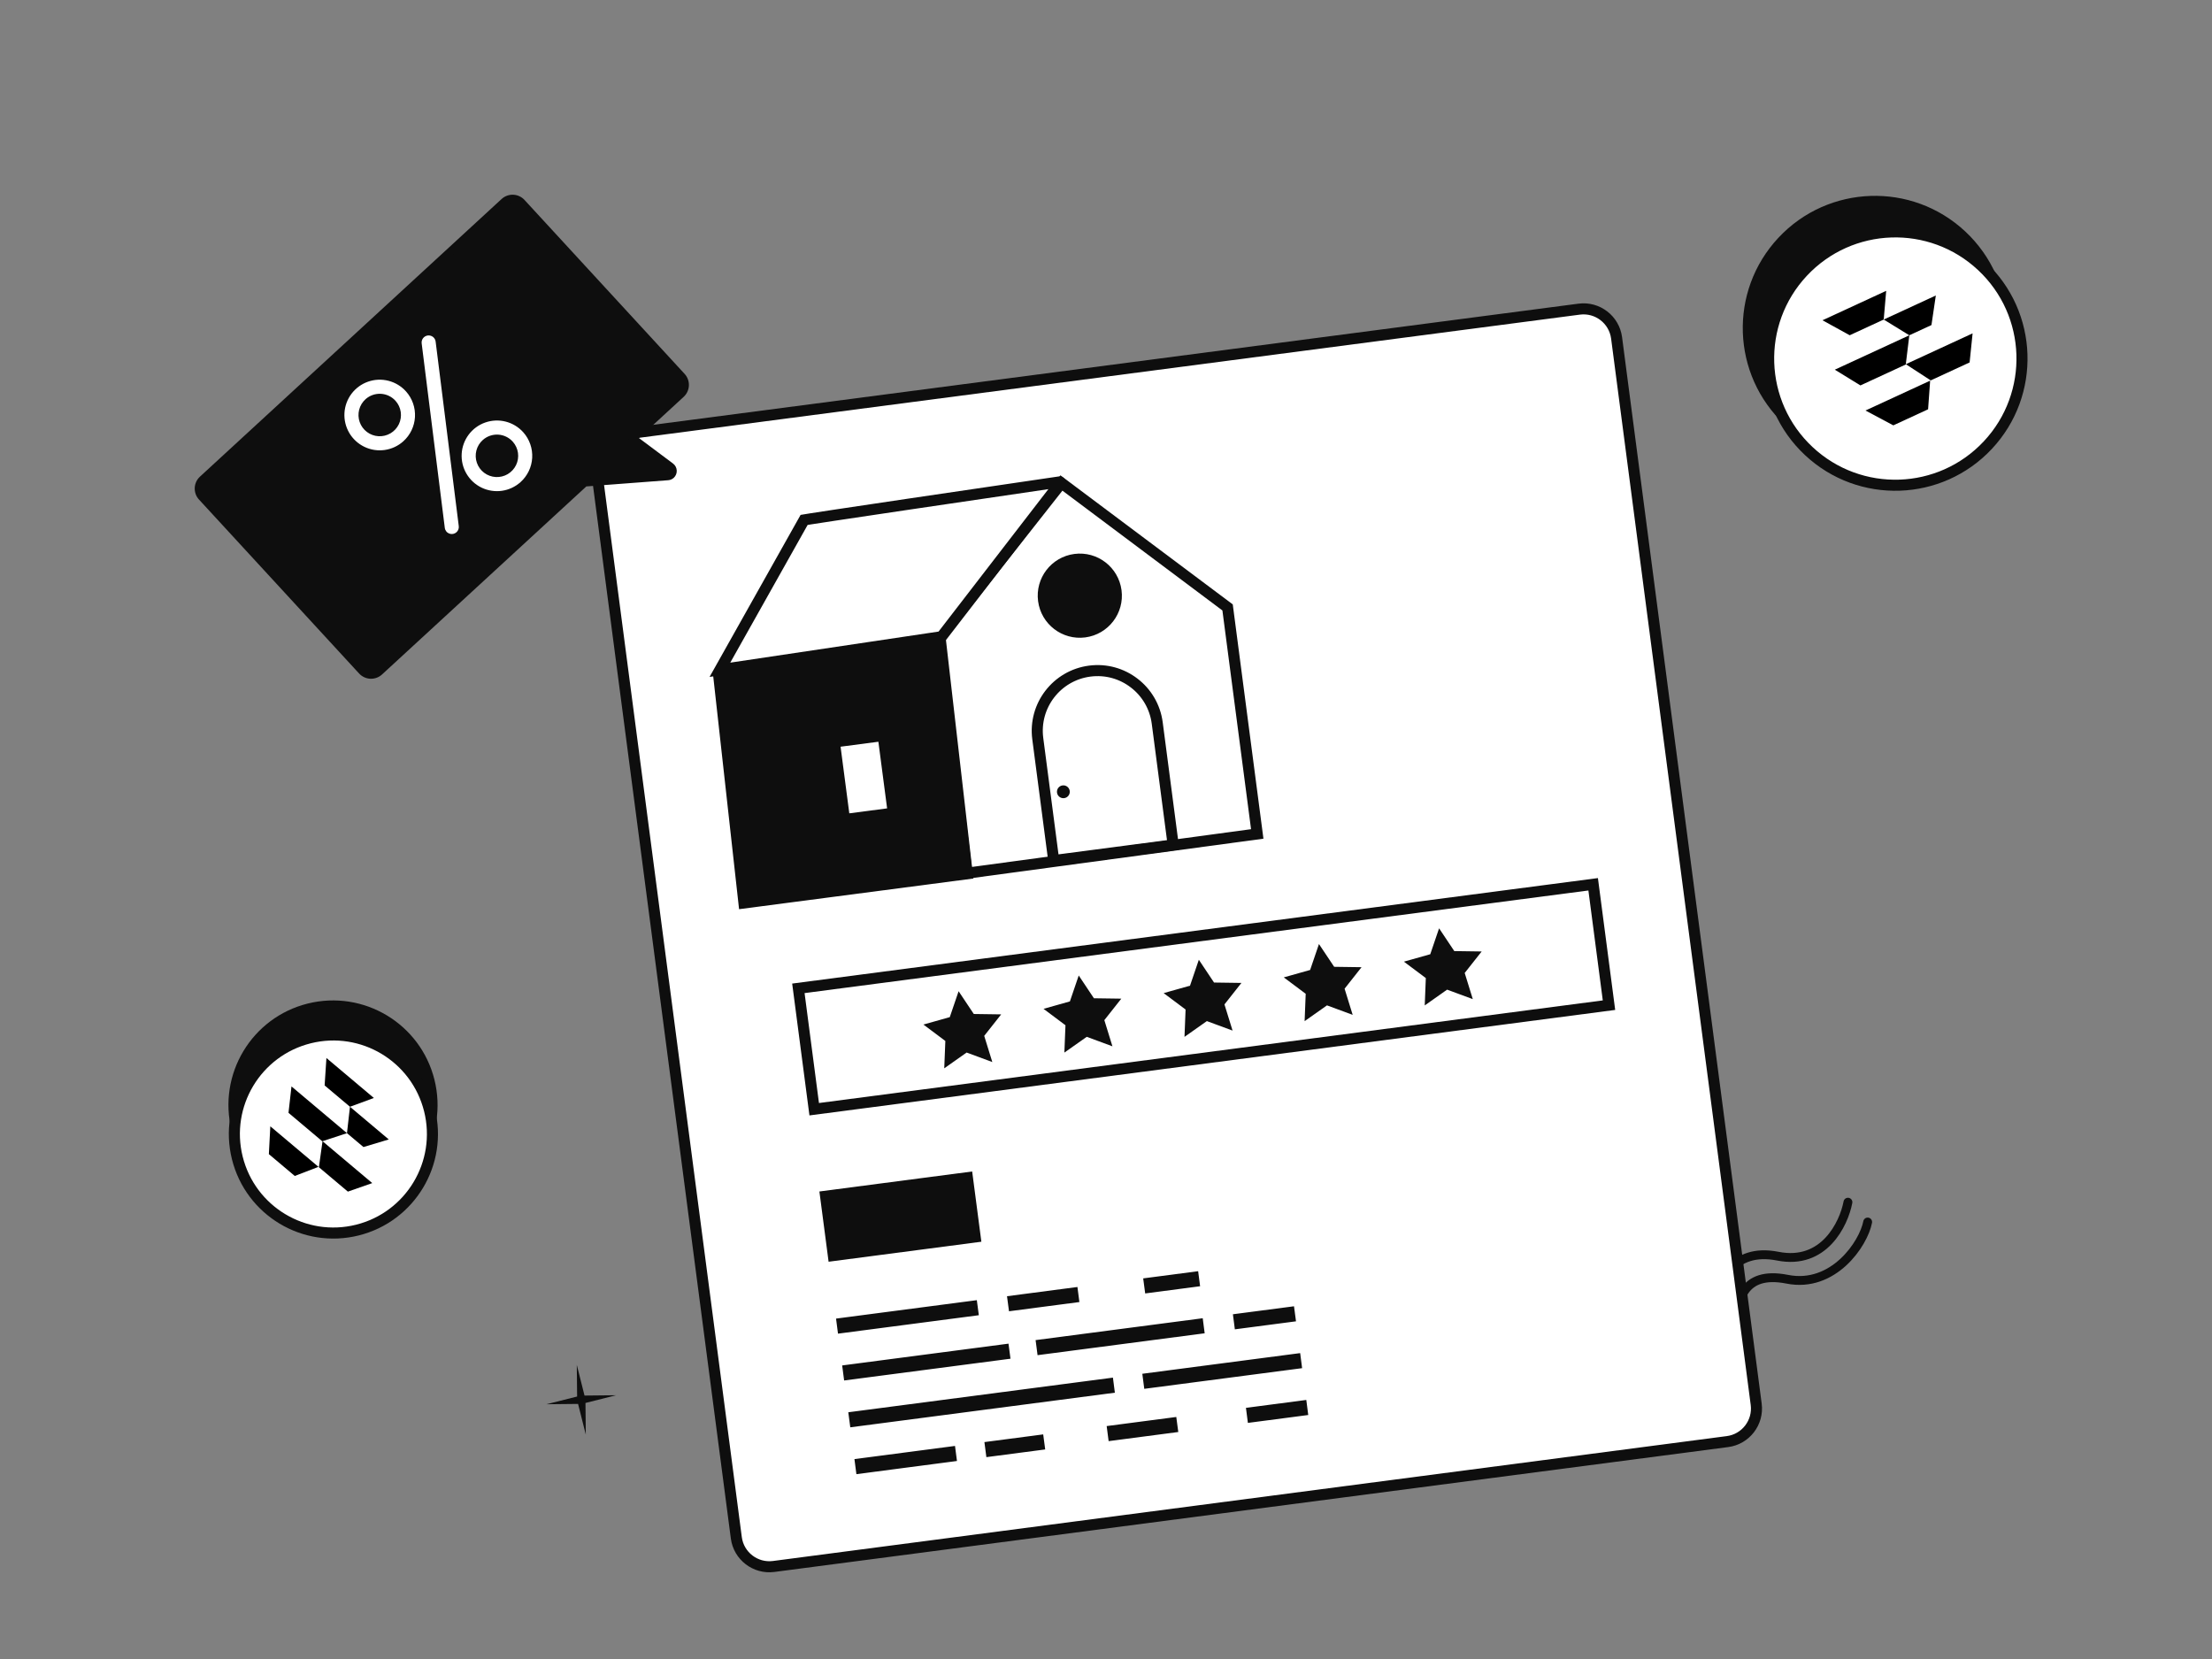 <svg width="200" height="150" viewBox="0 0 200 150" fill="none" xmlns="http://www.w3.org/2000/svg">
<rect x="0" y="0" width="200" height="150" fill="#808080" stroke="none"/>
<path d="M155.198 117.849C155.309 116.08 156.573 112.751 160.744 113.578C164.915 114.405 166.708 110.668 167.083 108.697" stroke="#0E0E0E" stroke-width="0.8" stroke-linecap="round"/>
<path d="M156.983 119.64C157.093 117.872 157.424 114.836 161.595 115.663C165.765 116.49 168.492 112.46 168.867 110.488" stroke="#0E0E0E" stroke-width="0.8" stroke-linecap="round"/>
<path d="M69.949 141.634C68.304 141.849 66.79 140.686 66.575 139.041L53.952 42.62C53.736 40.973 54.9 39.458 56.544 39.243L142.791 27.951C144.435 27.736 145.949 28.901 146.165 30.548L158.788 126.969C159.003 128.613 157.84 130.127 156.195 130.342L69.949 141.634Z" fill="white" stroke="#0E0E0E"/>
<path d="M110.993 54.921L113.675 75.401L87.424 78.951L84.82 57.82L95.97 43.67L110.993 54.921Z" fill="white" stroke="#0E0E0E"/>
<path d="M64.972 60.986C64.957 60.853 65.05 60.731 65.183 60.71L84.988 57.545L87.453 79L67.264 81.643L64.972 60.986Z" fill="#0E0E0E" stroke="#0E0E0E"/>
<path d="M85.133 57.568L65.092 60.558L72.705 47.008C72.838 46.986 73.025 46.956 73.263 46.918C73.771 46.839 74.501 46.727 75.394 46.592C77.179 46.323 79.609 45.961 82.2 45.577C87.383 44.809 93.208 43.953 95.797 43.573C95.819 43.57 95.827 43.574 95.83 43.575C95.836 43.578 95.844 43.585 95.852 43.599C95.859 43.612 95.862 43.625 95.862 43.637C95.861 43.645 95.859 43.658 95.844 43.677L85.133 57.568Z" fill="white" stroke="#0E0E0E"/>
<path d="M76.562 67.944L78.989 67.626L79.648 72.659L77.221 72.977L76.562 67.944Z" fill="white" stroke="white"/>
<path d="M104.632 65.371L106.075 76.394L95.274 77.808L93.831 66.785C93.441 63.803 95.544 61.07 98.527 60.679C100.02 60.484 101.447 60.911 102.549 61.761L102.551 61.762C103.656 62.609 104.437 63.881 104.632 65.371Z" stroke="#0E0E0E"/>
<path d="M98.126 57.632C100.209 57.359 101.677 55.449 101.404 53.365C101.131 51.281 99.221 49.813 97.138 50.086C95.054 50.359 93.586 52.269 93.859 54.353C94.132 56.436 96.042 57.904 98.126 57.632Z" fill="#0E0E0E"/>
<path d="M96.221 72.164C96.538 72.123 96.762 71.831 96.721 71.514C96.679 71.196 96.388 70.972 96.07 71.014C95.752 71.055 95.529 71.347 95.57 71.664C95.612 71.982 95.903 72.206 96.221 72.164Z" fill="#0E0E0E"/>
<path d="M72.186 89.361L144.047 79.953L145.478 90.883L73.617 100.291L72.186 89.361Z" fill="white" stroke="#0E0E0E"/>
<path d="M86.673 89.622L88.047 91.681L90.523 91.716L88.989 93.659L89.721 96.025L87.399 95.166L85.375 96.593L85.474 94.12L83.492 92.636L85.875 91.965L86.673 89.622ZM97.534 88.2L98.908 90.259L101.384 90.294L99.85 92.237L100.582 94.603L98.26 93.745L96.236 95.171L96.335 92.698L94.352 91.215L96.736 90.543L97.534 88.2ZM108.394 86.778L109.769 88.837L112.244 88.872L110.711 90.816L111.443 93.181L109.12 92.323L107.097 93.75L107.195 91.276L105.213 89.793L107.596 89.122L108.394 86.778ZM119.255 85.356L120.63 87.415L123.105 87.45L121.572 89.394L122.304 91.759L119.981 90.901L117.958 92.328L118.056 89.854L116.074 88.371L118.457 87.7L119.255 85.356ZM130.116 83.934L131.491 85.993L133.966 86.028L132.432 87.972L133.164 90.337L130.842 89.479L128.819 90.906L128.917 88.432L126.935 86.949L129.318 86.278L130.116 83.934Z" fill="#0E0E0E"/>
<path d="M74.647 108.159L87.469 106.481L88.171 111.841L75.349 113.52L74.647 108.159Z" fill="#0E0E0E" stroke="#0E0E0E"/>
<path d="M91.611 117.629L96.986 116.925L97.034 117.295L91.66 117.999L91.611 117.629ZM76.152 119.653L87.891 118.116L87.94 118.486L76.2 120.023L76.152 119.653ZM103.924 116.017L107.9 115.497L107.948 115.866L103.973 116.387L103.924 116.017ZM76.706 123.888L90.754 122.048L90.803 122.418L76.754 124.257L76.706 123.888ZM94.195 121.598L108.314 119.75L108.362 120.119L94.243 121.968L94.195 121.598ZM112.034 119.262L116.569 118.669L116.618 119.038L112.082 119.632L112.034 119.262ZM77.26 128.122L100.194 125.12L100.242 125.49L77.309 128.492L77.26 128.122ZM103.844 124.642L117.124 122.903L117.172 123.273L103.892 125.012L103.844 124.642ZM113.213 127.723L117.678 127.138L117.726 127.508L113.261 128.092L113.213 127.723ZM77.815 132.357L85.917 131.296L85.965 131.666L77.863 132.727L77.815 132.357ZM89.567 130.818L93.892 130.252L93.941 130.622L89.615 131.188L89.567 130.818ZM100.621 129.371L105.925 128.677L105.974 129.046L100.669 129.741L100.621 129.371Z" stroke="#0E0E0E"/>
<circle cx="30.109" cy="99.91" r="9.453" transform="rotate(165.981 30.109 99.91)" fill="#0E0E0E"/>
<circle cx="30.145" cy="102.532" r="8.953" transform="rotate(165.981 30.145 102.532)" fill="white" stroke="#0E0E0E"/>
<path fill-rule="evenodd" clip-rule="evenodd" d="M31.453 107.741L33.657 106.97L29.162 103.184L28.833 105.535L31.453 107.741ZM35.151 103.023L32.863 103.711L31.372 102.456L31.643 100.069L35.151 103.023ZM29.139 103.189L31.372 102.456L26.355 98.23L26.085 100.617L29.139 103.189ZM28.795 105.502L26.652 106.325L24.31 104.352L24.442 101.837L28.795 105.502ZM33.804 99.274L31.643 100.069L29.352 98.14L29.514 95.661L33.804 99.274Z" fill="black"/>
<circle cx="169.528" cy="29.662" r="11.954" transform="rotate(133.082 169.528 29.662)" fill="#0E0E0E"/>
<circle cx="171.367" cy="32.42" r="11.454" transform="rotate(133.082 171.367 32.42)" fill="white" stroke="#0E0E0E"/>
<path fill-rule="evenodd" clip-rule="evenodd" d="M178.084 32.77L178.354 30.142L172.318 32.929L174.568 34.394L178.084 32.77ZM175.029 26.717L174.634 29.391L172.633 30.315L170.318 28.892L170.318 28.892L167.243 30.312L164.781 28.957L170.541 26.297L170.318 28.892L175.029 26.717ZM172.312 32.955L172.633 30.315L165.897 33.425L168.212 34.848L172.312 32.955ZM174.516 34.418L174.33 37.007L171.185 38.459L168.672 37.116L174.516 34.418Z" fill="black"/>
<path d="M52.152 123.407L52.85 126.181L55.71 126.152L52.936 126.85L52.966 129.71L52.267 126.936L49.407 126.966L52.181 126.268L52.152 123.407Z" fill="#0E0E0E"/>
<path d="M18.324 43.363L45.597 18.259C45.813 18.061 46.098 17.956 46.391 17.968C46.683 17.98 46.959 18.108 47.157 18.323L61.636 34.053C61.734 34.16 61.81 34.285 61.86 34.421C61.91 34.557 61.932 34.702 61.926 34.847C61.92 34.992 61.886 35.134 61.825 35.265C61.764 35.397 61.678 35.515 61.571 35.613L57.203 39.634L60.636 42.201C60.714 42.259 60.772 42.34 60.803 42.432C60.834 42.524 60.836 42.624 60.808 42.717C60.781 42.81 60.726 42.893 60.651 42.954C60.575 43.015 60.483 43.052 60.386 43.059L52.861 43.63L34.298 60.717C34.191 60.816 34.066 60.892 33.93 60.942C33.794 60.992 33.649 61.014 33.504 61.008C33.359 61.002 33.217 60.968 33.086 60.907C32.954 60.846 32.836 60.759 32.737 60.653L18.259 44.923C18.061 44.707 17.956 44.422 17.968 44.129C17.98 43.837 18.108 43.561 18.324 43.363Z" fill="#0E0E0E"/>
<path d="M60.919 43.202C60.78 43.33 60.602 43.407 60.413 43.42L53.014 43.981L34.542 60.983C34.256 61.246 33.877 61.385 33.489 61.369C33.101 61.353 32.735 61.183 32.471 60.898L17.993 45.168C17.73 44.882 17.591 44.503 17.607 44.114C17.623 43.726 17.793 43.36 18.078 43.097L45.352 17.993C45.638 17.73 46.017 17.591 46.406 17.607C46.794 17.623 47.16 17.793 47.423 18.078L61.902 33.808C62.165 34.094 62.303 34.473 62.287 34.862C62.271 35.25 62.102 35.616 61.816 35.88L57.769 39.605L60.853 41.911C60.952 41.986 61.033 42.08 61.091 42.189C61.149 42.298 61.182 42.418 61.188 42.542C61.194 42.665 61.174 42.788 61.127 42.902C61.081 43.016 61.01 43.119 60.919 43.202ZM18.569 43.629C18.424 43.763 18.338 43.948 18.33 44.144C18.322 44.341 18.392 44.533 18.525 44.678L33.004 60.408C33.137 60.552 33.322 60.638 33.519 60.646C33.715 60.654 33.907 60.584 34.052 60.451L52.616 43.364C52.676 43.309 52.753 43.276 52.834 43.269L60.359 42.698C60.382 42.697 60.404 42.688 60.423 42.673C60.441 42.658 60.454 42.638 60.461 42.615C60.468 42.593 60.467 42.569 60.46 42.547C60.452 42.524 60.438 42.505 60.419 42.491L56.986 39.923C56.944 39.891 56.909 39.85 56.884 39.803C56.859 39.757 56.845 39.705 56.842 39.652C56.839 39.599 56.848 39.546 56.868 39.496C56.888 39.447 56.919 39.403 56.958 39.367L61.326 35.347C61.471 35.213 61.556 35.028 61.565 34.831C61.573 34.635 61.503 34.443 61.37 34.298L46.891 18.568C46.758 18.424 46.572 18.338 46.376 18.33C46.179 18.322 45.987 18.392 45.843 18.525L18.569 43.629Z" fill="#0E0E0E"/>
<path d="M36.46 39.906C35.989 40.327 35.403 40.598 34.778 40.686C34.152 40.774 33.515 40.675 32.946 40.4C32.377 40.126 31.902 39.689 31.581 39.145C31.261 38.601 31.108 37.974 31.144 37.343C31.18 36.712 31.402 36.106 31.782 35.602C32.162 35.097 32.683 34.717 33.279 34.509C33.876 34.3 34.52 34.273 35.132 34.432C35.744 34.59 36.295 34.926 36.715 35.397C37.278 36.029 37.568 36.859 37.52 37.704C37.472 38.55 37.091 39.341 36.46 39.906ZM33.054 36.091C32.771 36.344 32.569 36.675 32.474 37.043C32.379 37.411 32.395 37.798 32.52 38.157C32.645 38.516 32.874 38.829 33.177 39.057C33.481 39.286 33.845 39.419 34.224 39.441C34.603 39.462 34.98 39.371 35.308 39.178C35.635 38.985 35.898 38.7 36.063 38.358C36.228 38.016 36.287 37.632 36.234 37.256C36.182 36.88 36.018 36.528 35.766 36.245C35.426 35.865 34.95 35.636 34.441 35.607C33.933 35.578 33.434 35.752 33.054 36.091ZM47.058 43.596C46.587 44.017 46.002 44.289 45.376 44.377C44.751 44.465 44.113 44.365 43.544 44.091C42.975 43.816 42.501 43.38 42.18 42.835C41.859 42.291 41.707 41.664 41.743 41.033C41.779 40.403 42.001 39.797 42.381 39.292C42.761 38.788 43.282 38.407 43.878 38.199C44.474 37.991 45.119 37.964 45.731 38.122C46.342 38.28 46.893 38.616 47.314 39.087C47.877 39.719 48.166 40.549 48.118 41.395C48.071 42.24 47.689 43.032 47.058 43.596ZM43.653 39.782C43.369 40.034 43.167 40.366 43.072 40.733C42.977 41.101 42.993 41.489 43.118 41.847C43.244 42.206 43.472 42.519 43.776 42.748C44.079 42.976 44.444 43.11 44.823 43.131C45.202 43.153 45.579 43.061 45.906 42.869C46.233 42.676 46.496 42.39 46.661 42.048C46.826 41.706 46.886 41.323 46.833 40.947C46.78 40.571 46.617 40.218 46.364 39.935C46.025 39.556 45.548 39.326 45.04 39.297C44.532 39.269 44.033 39.443 43.653 39.782ZM41.272 48.124C41.185 48.202 41.079 48.254 40.965 48.275C40.851 48.296 40.733 48.286 40.624 48.245C40.516 48.204 40.42 48.135 40.349 48.044C40.277 47.952 40.231 47.843 40.217 47.728L38.126 31.048C38.115 30.965 38.121 30.881 38.143 30.799C38.164 30.718 38.202 30.642 38.253 30.576C38.305 30.51 38.369 30.454 38.442 30.412C38.514 30.371 38.595 30.344 38.678 30.333C38.761 30.323 38.846 30.329 38.927 30.352C39.008 30.374 39.084 30.412 39.15 30.464C39.216 30.515 39.271 30.58 39.312 30.653C39.353 30.726 39.38 30.807 39.389 30.89L41.48 47.57C41.493 47.672 41.481 47.776 41.444 47.873C41.408 47.969 41.349 48.056 41.272 48.124Z" fill="white"/>
</svg>
